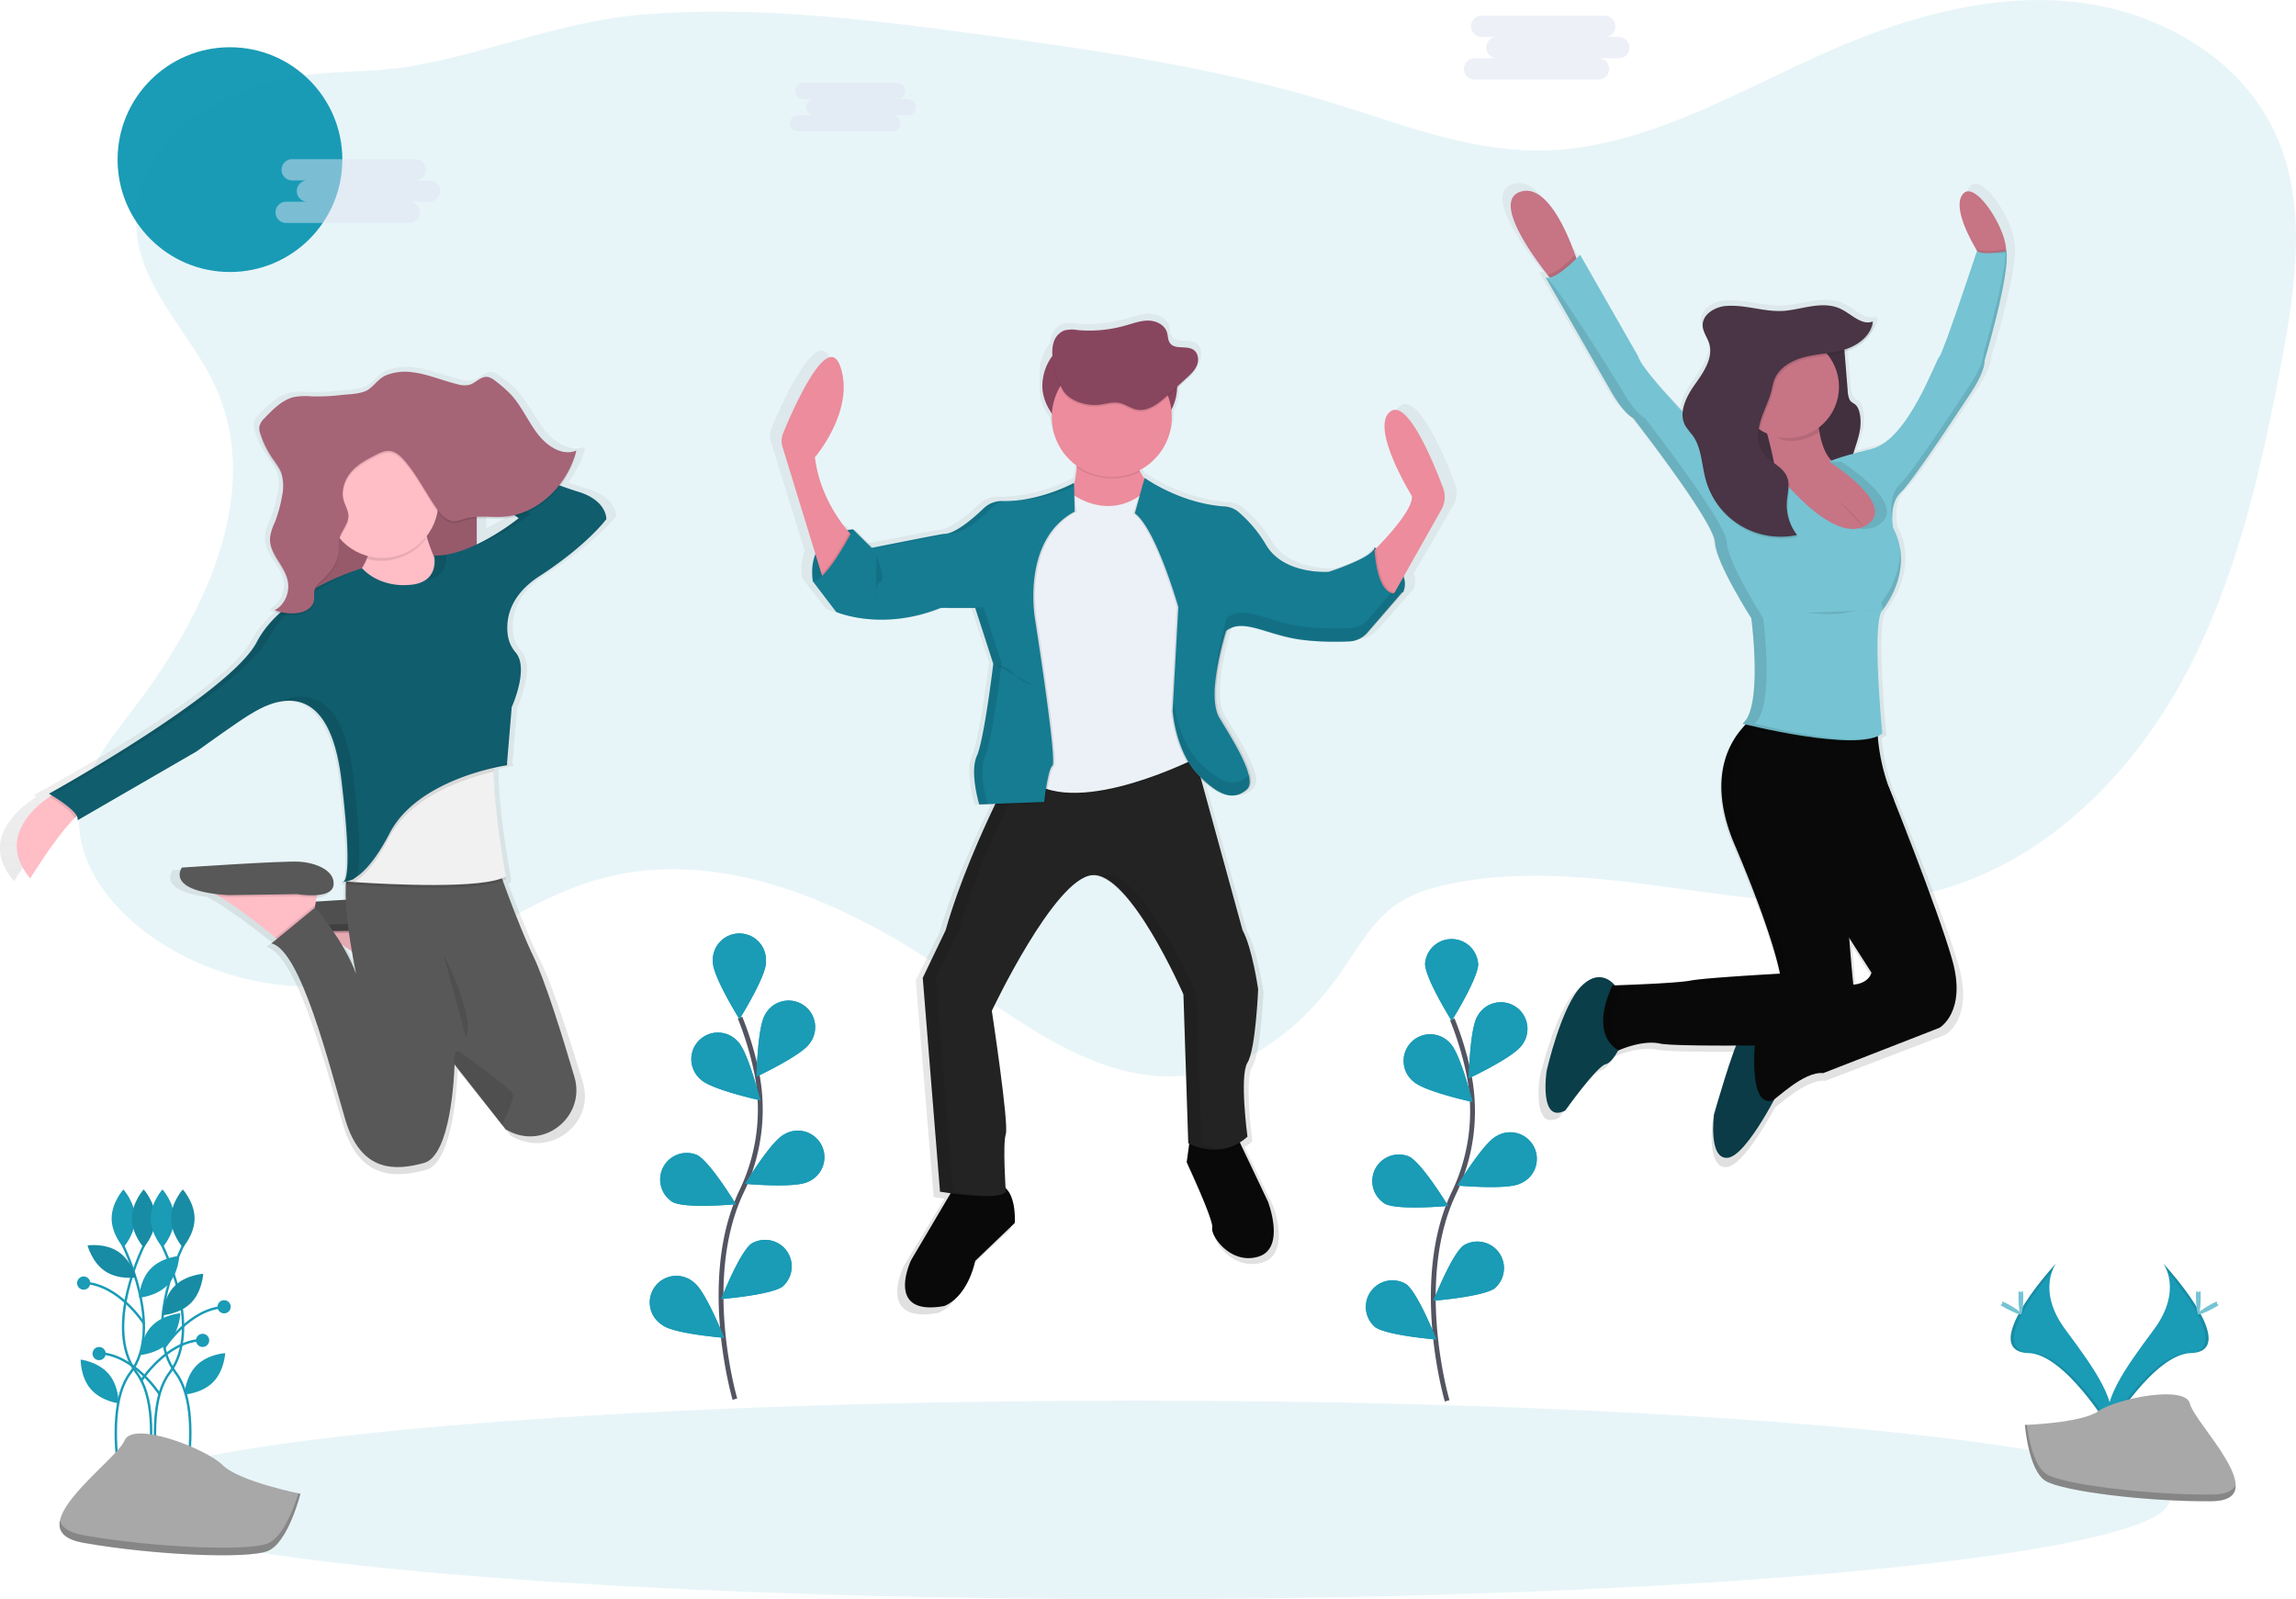 <svg xmlns="http://www.w3.org/2000/svg" xmlns:xlink="http://www.w3.org/1999/xlink" data-name="Layer 1" viewBox="0 0 949.8 661.52"><defs><path id="g" fill="#1a9bb6" d="M611.52 398.64c0 6.06-11 23.63-11 23.63s-11-17.57-11-23.63a11 11 0 0 1 21.94 0zm18.14 33.56c-3.29 5.09-22.05 13.87-22.05 13.87s.34-20.71 3.63-25.8a11 11 0 1 1 18.42 11.93zm-.76 57.37c-5.41 2.73-26 .84-26 .84s10.75-17.71 16.16-20.44a11 11 0 1 1 9.84 19.6zm-10.41 43.26c-4.87 3.6-25.53 5.23-25.53 5.23s7.6-19.27 12.48-22.88a11 11 0 0 1 13 17.64zm-33.93-85.58c4.35 4.22 24.6 8.6 24.6 8.6s-5-20.11-9.31-24.34a11 11 0 1 0-15.29 15.74zm-11.49 50.76c5.41 2.73 26 .84 26 .84s-10.75-17.71-16.16-20.44a11 11 0 0 0-9.88 19.59zm-4.39 50.86c4.87 3.6 25.53 5.23 25.53 5.23s-7.6-19.27-12.48-22.88a11 11 0 0 0-13 17.64z"/><path id="f" fill="#1a9bb6" d="M316.9 397.94c0 6.06-11 23.63-11 23.63s-11-17.57-11-23.63a11 11 0 1 1 21.94 0zm18.11 33.56c-3.29 5.09-22.05 13.87-22.05 13.87s.34-20.71 3.63-25.8a11 11 0 1 1 18.42 11.93zm-.79 57.37c-5.41 2.73-26 .84-26 .84s10.75-17.71 16.16-20.44a11 11 0 1 1 9.88 19.59zm-10.37 43.26c-4.87 3.6-25.53 5.23-25.53 5.23s7.6-19.27 12.48-22.88a11 11 0 0 1 13 17.64zm-33.95-85.58c4.35 4.22 24.6 8.6 24.6 8.6s-5-20.11-9.31-24.34a11 11 0 1 0-15.29 15.74zm-11.47 50.76c5.41 2.73 26 .84 26 .84s-10.71-17.71-16.12-20.39a11 11 0 0 0-9.88 19.59zm-4.4 50.86c4.87 3.6 25.53 5.23 25.53 5.23s-7.6-19.27-12.48-22.88a11 11 0 1 0-13 17.64z"/><path id="d" d="m175.03 381.08-.9 4.89a38 38 0 0 1-8.06-.41l-28.51.41a89.63 89.63 0 0 1-3.79-.31 26 26 0 0 0-6.39-2.95z" opacity=".1"/></defs><defs><linearGradient id="a" x1="585.6" x2="585.6" y1="663" y2="249" gradientUnits="userSpaceOnUse"><stop offset="0" stop-color="gray" stop-opacity=".25"/><stop offset=".54" stop-color="gray" stop-opacity=".12"/><stop offset="1" stop-color="gray" stop-opacity=".1"/></linearGradient><linearGradient id="b" x1="266.19" x2="266.19" y1="487.11" y2="486.89" xlink:href="#a"/><linearGradient id="c" x1="252.55" x2="252.55" y1="605" y2="271" xlink:href="#a"/><linearGradient id="e" x1="852.66" x2="852.66" y1="602" y2="195" xlink:href="#a"/></defs><circle cx="95.13" cy="66.03" r="46.49" fill="#1a9bb6"/><path fill="#1a9bb6" d="M89.45 160.67c19.52 44.09-5.38 94.86-34.69 133.09-9.81 12.82-20.64 26.26-22 42.34-1.64 19.67 11.68 37.75 27.48 49.57 28.82 21.54 68.18 28.2 102.48 17.33 29.64-9.39 54.56-30.6 84.46-39.15 50-14.32 103 9.42 145.82 39 30.31 20.91 62.77 46.39 99.31 41.91 25.71-3.15 47.53-21.2 62.34-42.45 7.15-10.26 13.37-21.76 23.78-28.68 6.19-4.12 13.46-6.3 20.73-7.86 66.39-14.19 136.85 20.44 202.36 2.63 44.25-12 79.53-47 101.47-87.27s32.18-85.74 40.71-130.79c6.06-32 11.09-66.57-2.84-96C926.12 23.18 892 4.29 857.71.75s-68.68 6.23-100.27 20.01c-39.47 17.26-78.16 41.42-121.24 41.5-29.34.06-57.32-11.2-85.37-19.79-46.9-14.35-95.67-21.48-144.27-28.06-46.53-6.3-93.52-12.16-140.33-8.44-33.12 2.63-62.37 15.29-94.51 21.15-20.95 3.82-42 1-62.56 7.4C83.84 42.44 57.8 60.79 56.4 89.69c-1.32 27.51 22.7 47.59 33.05 70.98z" opacity=".1"/><path fill="url(#a)" d="M727 319.17c-4.27-11.13-15.28-37.29-22.53-32.1-9.16 6.56 9.16 35.54 9.16 35.54.52 5.32-9.78 16.39-15.3 21.91v-.69a2.4 2.4 0 0 1-.24.6l-.46-.25a3 3 0 0 1-.65 1.19c0-.75-.05-1.19-.05-1.19-1.06 4.49-19.56 10.18-19.56 10.18h-1.36c-5.14 0-18.52-1.16-24.72-11.08a54.86 54.86 0 0 0-12.13-14.15 10.33 10.33 0 0 0-5.75-2.18c-17.13-1.1-31-9.77-33.77-11.62l-.51-.35-.11.32c-.65-.93-1.28-1.92-1.87-2.94l-.3-.55a25.12 25.12 0 0 0 13.85-22.34v-.52a17.11 17.11 0 0 0 2.3-8.57v-3l3.91-3.48c1.79-1.59 3.64-3.27 4.55-5.46a6.47 6.47 0 0 0 .48-2.8 4.85 4.85 0 0 0-1.84-4.34c-3-2.07-8 0-10.17-2.88-1-1.3-.82-3.07-1.31-4.6-1-3.11-4.6-4.79-7.93-4.84s-6.52 1.16-9.72 2.07a57.07 57.07 0 0 1-20.7 1.94 13.52 13.52 0 0 0-5.67.2 7.81 7.81 0 0 0-4.6 5.35 12.57 12.57 0 0 0-.44 2.74 17.24 17.24 0 0 0-4.34 11.41v7.69a17.23 17.23 0 0 0 4.15 11.19 25 25 0 0 0 10.47 18.24v.61l.13.08a41.35 41.35 0 0 1-1.1 7.07v-.51s-14 7.45-29 7.63h-1.65a11.17 11.17 0 0 0-8 3c-4.44 4.18-12.22 10.79-17 10.79-1 0-26.24 4.93-30.42 5.75l-7.81-7.65-.24.45-.46-.45a19 19 0 0 0-2.54.37c-4-4.74-12-15.76-13.85-30.55 0 0 17.27-19.67 10.92-38-5.42-15.62-20.35 17.86-24.59 27.95a8.06 8.06 0 0 0-.26 5.55L458 347.12a21.21 21.21 0 0 0-1.11 11h-.16l10.22 13.11s7.69 3.28 19.72 3.22a68.94 68.94 0 0 0 25.74-4.94h2.37l-.45.17h12.17l7.74 23.41c-.26 2.13-4 31.86-7 38.51a16.71 16.71 0 0 0-1.18 7 53.44 53.44 0 0 0 2.23 13.55l6.78-.25-.26.53c-5.74 11.77-15.33 32.74-21 52.34l-9.87 20 7.4 89.7h.3l.57.09c.8.12 2 .3 3.58.5l-.58 1-16.31 27s-11.63 23.81 14.1 19.32c0 0 9.51-2.76 13.39-19l16.92-15.87s.79-10.54-4-14.75c-.3-4.87-1.06-19.09.11-22.51 1.41-4.14-6-51.75-6-51.75s26.78-55.55 43-56.93a8.89 8.89 0 0 1 3.51.46c13.33 4.34 29.48 36.57 34.23 46.6l.22.46v.09l.18.39v.11l.16.34v.09l.14.31v.07l.12.25v.1l.09.19v.08l.06.14v.17l.05.12 2.11 62.45.21.11h.1l-.18 1.29-.92 6.45s11.63 24.5 10.92 27.6 7.75 15.53 19.73 12.08 4.85-22.9 4.85-22.9l-11.54-23.78-.51-1.06a22.68 22.68 0 0 0 3.24-2.41s-3.52-25.53 0-31.05 4.58-30.71 4.58-30.71-2.47-17.25-6.7-24.84l-17.72-63.25c5.31 4.94 9.44 6.87 12.89 6.74h.57a8.61 8.61 0 0 0 4.34-1.08 12.23 12.23 0 0 0 2-1.41 3.16 3.16 0 0 0 .33-.33c4.93-4.14-5.64-20.36-11.63-30-5.77-9.3 2.18-34.57 2.78-36.45a9.54 9.54 0 0 1 1.71-1 10.55 10.55 0 0 1 3.92-.85c5.74.2 12.8 3.5 21.54 5.16a101.62 101.62 0 0 0 18.39 1.43h.36c2.45 0 4.67-.05 6.47-.12a10.93 10.93 0 0 0 4.7-1.27 14.19 14.19 0 0 0 3.34-2.7l15.34-17.33-.4.19a8.62 8.62 0 0 0 0-6.1l16.21-28a10.65 10.65 0 0 0 .79-9.23z" transform="translate(-125.1 -119.24)"/><path fill="#090909" d="m419.78 505.9-16.33 15.65c-3.74 16-12.93 18.71-12.93 18.71-24.83 4.42-13.61-19-13.61-19l15.75-26.65 1.94-3.29s11.23-3.4 18.71-1.36a6.4 6.4 0 0 1 2.55 1.38c4.69 4.07 3.92 14.56 3.92 14.56zm100.69 13.95c-11.57 3.4-19.73-8.84-19-11.91s-10.57-27.18-10.57-27.18l.88-6.36.82-5.89 19 1.36 1.79 3.76 11.14 23.45s7.51 19.37-4.06 22.77z"/><path d="M416.04 494c-1.79 3.07-16.3 1.52-23.37.56l1.94-3.29s11.23-3.4 18.71-1.36a6.4 6.4 0 0 1 2.55 1.38c.1 1.66.17 2.71.17 2.71zm97.37-20.39c-9.73 6.48-20.09 1.58-21.65.77l.82-5.89 19 1.36z" opacity=".1"/><path fill="#232323" d="M516.05 439.57c-3.4 5.44 0 30.62 0 30.62-11.23 10.21-24.49 2.72-24.49 2.72l-2-61.57s-22.11-50.69-37.76-49.33-41.5 56.13-41.5 56.13 7.14 46.94 5.78 51 0 23.81 0 23.81c-2.38 4.08-27.21 0-27.21 0l-7.14-88.45 9.48-19.74c5.45-19.32 14.71-40 20.25-51.6 2.75-5.77 4.59-9.29 4.59-9.29l18.1-3.77 58.75-12.18 21.11 76.84c4.08 7.48 6.46 24.49 6.46 24.49s-1.02 24.88-4.42 30.32z"/><g opacity=".1"><path d="m497 472.91-2-61.57s-22.11-50.69-37.76-49.33a8.52 8.52 0 0 0-2.05.46c15.26 5.07 34.37 48.87 34.37 48.87l2 61.57a24 24 0 0 0 13.53 2.47 24.07 24.07 0 0 1-8.09-2.47z"/><path d="m394.27 492.98-7.14-88.45 9.52-19.77c5.45-19.32 14.71-40 20.25-51.6 2.75-5.77 4.59-9.29 4.59-9.29l18.1-3.77 53.63-11.15-.29-1.07-58.78 12.22-18.1 3.77s-1.84 3.52-4.59 9.29c-5.56 11.6-14.8 32.32-20.25 51.6l-9.52 19.73 7.14 88.45s13.56 2.23 21.6 1.74a160.66 160.66 0 0 1-16.16-1.7z"/></g><path fill="#157c92" d="M352.9 218.97s-19.39 1-16.67 21.43l5.44.68 8.16-8.84 4.08-7.48v-1.7z"/><path d="M352.9 218.97s-19.39 1-16.67 21.43l5.44.68 8.16-8.84 4.08-7.48v-1.7z" opacity=".1"/><path fill="#157c92" d="M568.61 226.45s16 8.5 11.91 18.37l-5.1 2-6.8-3.74-1-8.84.68-6.12z"/><path d="M568.61 226.45s16 8.5 11.91 18.37l-5.1 2-6.8-3.74-1-8.84.68-6.12z" opacity=".1"/><rect width="55.79" height="42.18" x="431.18" y="138.68" fill="#88455e" rx="21.09" ry="21.09"/><path fill="#ec8c9c" d="m352.77 221.86-11.91 19-1-3.38-16.18-52.72a8.11 8.11 0 0 1 .25-5.47c4.09-9.94 18.51-43 23.74-27.55 6.12 18-10.55 37.42-10.55 37.42 1.9 15.76 10.75 27.18 14.23 31.14.88 1.03 1.42 1.56 1.42 1.56zm213.29 8.16s18.71-17.69 18-24.83c0 0-17.69-28.57-8.84-35 7-5.12 17.63 20.68 21.75 31.65a10.7 10.7 0 0 1-.71 9l-22.36 39.59zM444.95 180.7s3.4 21.77-6.46 29.94 28.24 8.12 28.24 8.12l13.61-12.59s-15.65-14.63-10.89-25.51z"/><path d="M444.27 205.53s14.63 10.89 29.25-1.36l23.81 49.33-1.36 60.21s-49.33 25.51-69.74 9.87-3.4-23.81-3.4-23.81l-4.76-46.26 5.1-29.94s9.18-14.29 9.87-14.29 11.23-3.75 11.23-3.75z" opacity=".1"/><path fill="#ebf1f6" d="M444.27 204.85s14.63 10.91 29.26-1.36l23.81 49.33-1.36 60.21s-49.33 25.51-69.74 9.87-3.4-23.81-3.4-23.81l-4.76-46.26 5.1-29.94s9.18-14.29 9.87-14.29 11.22-3.75 11.22-3.75z"/><path d="M444.27 199.76s-13.87 7.9-28.93 7.51a10.66 10.66 0 0 0-7.69 2.94c-4.29 4.12-11.8 10.64-16.45 10.64-1 0-29.94 5.78-29.94 5.78l-7.65-7.65s-11.4 22.28-16.84 21.26l9.87 12.93s18.71 8.16 43.2-1.7h14.29l7.48 23.13s-3.74 31.3-6.8 38.1 1 20.07 1 20.07l26.87-1s1.36-13.27 3.4-15-7.14-60.21-7.14-60.21-6.12-33 16.33-44.9z" opacity=".1"/><path d="M434.14 320.14a88.81 88.81 0 0 0-2.11 12.27l-20.57.78c2.75-5.77 4.59-9.29 4.59-9.29zm-81.37-98.28-11.91 19-1-3.38c4.37-4.34 9.49-13.41 11.53-17.19.84 1.04 1.38 1.57 1.38 1.57z" opacity=".1"/><path fill="#157c92" d="M444.27 199.76s-14.56 7.9-29.61 7.51a10.66 10.66 0 0 0-7.69 2.94c-4.29 4.12-11.8 10.64-16.45 10.64-1 0-29.94 5.78-29.94 5.78l-7.68-7.66s-11.4 22.28-16.84 21.26l9.87 12.93s18.71 8.16 43.2-1.7h14.29l7.48 23.12s-3.74 31.3-6.8 38.1 1 20.07 1 20.07l26.87-1s1.36-13.27 3.4-15-7.14-60.21-7.14-60.21-6.12-33 16.33-44.9z"/><path d="M473.53 197.7s13.88 10.58 32.41 11.8a9.85 9.85 0 0 1 5.55 2.15 53.72 53.72 0 0 1 11.71 14c7.48 12.25 25.85 10.89 25.85 10.89s17.86-5.61 18.88-10c0 0 .51 24 11.74 18.2l-14.77 17.02a10.42 10.42 0 0 1-7.45 3.59c-5.55.22-15.19.29-23.33-1.29-12.25-2.38-21.09-8.16-27.55-3.06 0 0-8.5 26.53-2.72 36.06s16 25.51 11.23 29.6-10.55 3.74-20.07-6.12-10.55-26.53-10.55-26.53l2.38-42.86s-9.18-32.32-18-38.78z" opacity=".1"/><path d="m581.02 244.31-14.81 17.09a10.41 10.41 0 0 1-3.57 2.66 10.37 10.37 0 0 1-3.86.91c-5.55.23-15.19.3-23.33-1.29-11.46-2.23-19.94-7.43-26.28-3.92a9.3 9.3 0 0 0-1.28.85s-8.5 26.53-2.72 36.06 16 25.51 11.23 29.6a11 11 0 0 1-2.66 1.73c-4.28 1.93-9.59.26-17.41-7.85-9.52-9.87-10.55-26.53-10.55-26.53l2.38-42.86s-9.18-32.32-18-38.78l3.89-13.95c2.68 1.82 16.06 10.37 32.6 11.46a9.85 9.85 0 0 1 5.55 2.15 53.76 53.76 0 0 1 11.71 14c7.48 12.25 25.85 10.89 25.85 10.89a99.27 99.27 0 0 0 12.87-5.12c2.61-1.28 4.91-2.68 6-4a3 3 0 0 0 .65-1.2s.52 23.88 11.74 18.1z" opacity=".1"/><path fill="#157c92" d="m580.34 244.65-14.8 17.11a10.41 10.41 0 0 1-2.88 2.32 10.38 10.38 0 0 1-4.54 1.25c-5.55.23-15.19.3-23.33-1.29-11.05-2.15-19.34-7.07-25.59-4.26a9.25 9.25 0 0 0-2 1.19s-8.5 26.53-2.72 36.06 16 25.51 11.23 29.6a11.8 11.8 0 0 1-2 1.39c-4.4 2.43-9.84 1-18.09-7.51-9.52-9.87-10.55-26.53-10.55-26.53l2.38-42.86s-9.18-32.32-18-38.78l4.08-14.63.49.34c2.68 1.82 16.06 10.37 32.6 11.46a9.85 9.85 0 0 1 5.55 2.15 53.76 53.76 0 0 1 11.71 14c7.48 12.25 25.85 10.89 25.85 10.89a99.27 99.27 0 0 0 12.87-5.12c3.09-1.58 5.61-3.31 6-4.89v.86c.3 4.13 1.8 22.36 11.74 17.25z"/><path d="M469.75 181.21h-25a61.18 61.18 0 0 1 .47 12 25.7 25.7 0 0 0 26.42 1.9c-2.4-4.44-3.86-9.48-1.89-13.9z" opacity=".1"/><circle cx="459.92" cy="172.53" r="24.83" fill="#ec8c9c"/><path d="M454.76 168.11c2.77-.33 5.54-1.31 8.27-.76 2.48.5 4.59 2.21 7.07 2.73 4.78 1 9.22-2.52 12.83-5.8l7.8-7.1c1.73-1.57 3.51-3.22 4.4-5.38s.58-5-1.32-6.36c-2.85-2-7.76 0-9.82-2.84-.93-1.28-.79-3-1.27-4.53-1-3.06-4.44-4.73-7.66-4.77s-6.3 1.14-9.38 2a54 54 0 0 1-20 1.91 12.78 12.78 0 0 0-5.47.19 7.65 7.65 0 0 0-4.44 5.27c-1.54 5.44 1.09 14.21 3.73 19.08s9.99 7.01 15.26 6.36z" opacity=".1"/><path fill="#88455e" d="M454.76 167.43c2.77-.33 5.54-1.31 8.27-.76 2.48.5 4.59 2.21 7.07 2.73 4.78 1 9.22-2.52 12.83-5.8l7.8-7.1c1.73-1.57 3.51-3.22 4.4-5.38s.58-5-1.32-6.36c-2.85-2-7.76 0-9.82-2.84-.93-1.28-.79-3-1.27-4.53-1-3.06-4.44-4.73-7.66-4.77s-6.3 1.14-9.38 2a54 54 0 0 1-20 1.91 12.78 12.78 0 0 0-5.47.19 7.65 7.65 0 0 0-4.44 5.27c-1.54 5.44 1.09 14.21 3.73 19.08s9.99 6.96 15.26 6.36z"/><path d="M411.45 274.76s5.44.68 8.16 4.08 7.48 4.42 7.48 4.42m-64.63-53.41s4.44 9.91 1.7 10.91-1.7 8.16-1.7 8.16" opacity=".1"/><path d="M363.99 226.45s28.91-5.78 29.91-5.78c4.66 0 12.16-6.52 16.45-10.64a10.5 10.5 0 0 1 4.66-2.59h-.37a10.66 10.66 0 0 0-7.69 2.94c-4.29 4.12-11.8 10.64-16.45 10.64-.81 0-19.31 3.67-26.82 5.16zm80.32-25.26v-1.27a72.18 72.18 0 0 1-22.16 7.09 68.48 68.48 0 0 0 22.16-5.82zm-35.75 131.39s-4.08-13.27-1-20.07 6.8-38.1 6.8-38.1l-7.46-23.13h-14.33l-.87.34h11.75l7.45 23.14s-3.74 31.3-6.8 38.1 1 20.07 1 20.07l26.87-1v-.21zm107.49-11.39a11.8 11.8 0 0 1-2 1.39c-4.4 2.43-9.84 1-18.09-7.51-7.56-7.83-9.76-20-10.35-24.61l-.2 3.52s1 16.67 10.55 26.53c8.25 8.54 13.69 9.94 18.09 7.51a11.8 11.8 0 0 0 2-1.39c1.43-1.23 1.51-3.54.76-6.42a3.15 3.15 0 0 1-.76.98zm59.48-76.03-9.63 11.13a10.41 10.41 0 0 1-2.88 2.32 10.38 10.38 0 0 1-4.54 1.25c-5.55.23-15.19.3-23.33-1.29-11.05-2.15-19.34-7.07-25.59-4.26a9.25 9.25 0 0 0-2 1.19s-5.49 17.14-4.65 28.81c.65-10.91 4.65-23.37 4.65-23.37a9.25 9.25 0 0 1 2-1.19c6.26-2.81 14.54 2.11 25.59 4.26 8.14 1.58 17.77 1.51 23.33 1.29a10.38 10.38 0 0 0 4.54-1.25 10.41 10.41 0 0 0 2.88-2.29l14.81-17.09a5.83 5.83 0 0 1-5.18.49z" opacity=".1"/><path fill="url(#b)" d="M265.74 486.89a.77.77 0 0 0 .91.12 3.1 3.1 0 0 1-.91-.12z" transform="translate(-125.1 -119.24)"/><path fill="url(#c)" d="M367.65 321.24c-1.8-.52-4.37-1.37-7.46-2.45a39.12 39.12 0 0 0 6.91-13.92l-.26.1c.09-.31.18-.61.26-.93-5.93 2.41-12.49-1.67-16.67-6.91s-7-11.74-11.58-16.56a53 53 0 0 0-6.14-5.29c-1.35-1-2.8-2.13-4.45-2.18-2.67-.08-4.76 2.54-7.33 3.31a10 10 0 0 1-5.11-.19c-6.63-1.52-13-4.33-19.77-5.07a23.17 23.17 0 0 0-10.73 1.21c-3.4 1.29-4.95 3.86-7.7 5.92-3 2.21-8.86 2.16-12.35 2.55a88.5 88.5 0 0 1-12.76.53 29.87 29.87 0 0 0-7.34.27c-5.07 1.11-9.14 5.14-12.94 9a6.67 6.67 0 0 0-2.14 3.35 4.23 4.23 0 0 0 0 1.11 7.21 7.21 0 0 0 .51 2.95 39 39 0 0 0 4.91 9.77c1.55 2.22 3.36 4.31 4.24 6.94a13.47 13.47 0 0 1 .65 4 29.09 29.09 0 0 1-.45 4.3 54 54 0 0 1-3.29 11.45 20.8 20.8 0 0 0-1.92 6 9.56 9.56 0 0 0 0 1.28c-.25 6.6 6.41 11.35 7.7 17.91a10.7 10.7 0 0 1 .19 1.65c-.14 4.09-2.47 8.09-5.91 9.68.3.12.61.22.92.32a8.34 8.34 0 0 1-.92.5c.63.24 1.27.45 1.92.62a44.6 44.6 0 0 0-9.71 12C217.36 406 139 448.19 139 448.19l1.16.66-.94.61c-6.78 4.51-22.69 17.66-8.31 34.29 0 0 11.23-17.72 19.1-25.27.35-.34.7-.65 1-.94a2.3 2.3 0 0 1 .3 1.82l51.52-28.95s18.31-12.82 23.42-15.71a42.15 42.15 0 0 1 11.61-5l-.6.25a23.52 23.52 0 0 1 5.91-.84c9.12.14 19 6.82 22.25 33.27 4.36 35.42 2.34 41.81.94 42.68a2.57 2.57 0 0 1-.51-.09.87.87 0 0 0 .14.1 2.68 2.68 0 0 1-.56-.1.8.8 0 0 0 .76.18.71.71 0 0 0 .57-.07 5.92 5.92 0 0 0 .69 0q0 .49-.07 1c-.07 0-.41.19 0 .21-.11 2-.1 4.17 0 6.44-4.53.25-9.06.52-13 .76l.35-1.87.16-.84c3.48-.28 6.78-1.3 7.17-4.12.85-6.2-7.66-9.51-14.9-9.92s-50.66 2.48-50.66 2.48-6.51 8.43 14.14 11q.92.48 1.91 1c8.09 4.61 19.06 13.1 24.32 17.28l.73.58-2.36 1.92c12.77 2.89 25.12 51.69 31.93 74s21.71 21.5 34.06 18.19c11.57-3.1 13-36.7 13.19-40.92v-.43L335 587.26l1.56 1.93q.9.47 1.78.88c15.58 7.41 32.79-6.8 27.9-23-4.95-16.33-12.63-40.48-17.75-50.69-4.29-8.55-9.83-22.75-13.19-31.64a10.68 10.68 0 0 0 1.27-.61s-.08-.4-.21-1.13l.21-.11s-5-25.72-5.22-44v-1.59c3.72-.85 6.08-1.18 6.08-1.18l.07-.8-.43.09 2.07-23.69s7.6-16.17 1.78-22.9a14.14 14.14 0 0 1-3.41-7c-1-6.19 0-16.52 13.55-25.1 20.86-13.23 29-24 29-24s.36-7.72-12.41-11.48zm-41.43 16.44v-10.95c3.87-.19 7.82.26 11.71 0a29.63 29.63 0 0 0 5.65-.95l.94.65a103 103 0 0 1-18.3 11.25zm-59.15 171.64c1.53 1.06 3.07 2.16 4.58 3.27.94 5.4 1.77 9.21 1.83 9.48a74.86 74.86 0 0 0-6.41-12.75z" transform="translate(-125.1 -119.24)"/><path fill="#ffbdc6" d="m175.03 381.08-.9 4.89-.69 3.74-1.26 6.84-12.22 8.55s-1.1-.94-2.92-2.43c-5-4.12-15.53-12.48-23.26-17a26 26 0 0 0-6.39-2.95z"/><use opacity=".1" xlink:href="#d"/><path fill="#585858" d="M166.07 384.76s14.26 2.44 15.07-3.67-7.33-9.33-14.24-9.79-48.48 2.46-48.48 2.46-7.33 9.77 19.14 11.4z"/><path d="m175.03 381.08-.9 4.89-.69 3.74-1.26 6.84-12.22 8.55s-1.1-.94-2.92-2.43c-5-4.12-15.53-12.48-23.26-17a26 26 0 0 0-6.39-2.95z" opacity=".1"/><use opacity=".1" xlink:href="#d"/><path d="M166.07 384.76s14.26 2.44 15.07-3.67-7.33-9.33-14.24-9.79-48.48 2.46-48.48 2.46-7.33 9.77 19.14 11.4z" opacity=".1"/><path fill="#a66477" d="M122.69 183.95h74.53v88.38h-74.53z"/><path d="M122.69 183.95h74.53v88.38h-74.53z" opacity=".1"/><path fill="#ffbdc6" d="M35.33 335.26c-1.23.31-2.79 1.49-4.54 3.21-7.53 7.44-18.27 24.89-18.27 24.89-13.76-16.38 1.47-29.33 8-33.78 1.58-1.08 2.64-1.66 2.64-1.66zm138.89-123.41s3.67 25.66 16.29 31.77-16.29 17.51-16.29 17.51l-39.51-14.66s22.4-7.33 17.92-28.92zM131.9 366.21l-.9 4.89-.69 3.74-1.26 6.84-12.22 8.55s-1.1-.94-2.92-2.43c-5-4.12-15.53-12.48-23.26-17a26 26 0 0 0-6.39-2.95z"/><path d="m131.9 366.21-.9 4.89a38 38 0 0 1-8.06-.41l-28.51.41a89.63 89.63 0 0 1-3.79-.31 26 26 0 0 0-6.39-2.95z" opacity=".1"/><path fill="#585858" d="M122.9 369.88s14.26 2.44 15.07-3.67-7.33-9.37-14.26-9.77-48.47 2.44-48.47 2.44-7.33 9.77 19.14 11.4z"/><path d="m130.27 374.85-1.26 6.84-12.22 8.55s-1.1-.94-2.92-2.43l16.16-13.25z" opacity=".1"/><path fill="#585858" d="M210.9 468.09q-.84-.41-1.7-.87l-1.49-1.9-19.68-25v.44c-.13 4.15-1.55 37.25-12.61 40.3-11.81 3.26-26.07 4.07-32.58-17.92s-18.33-70.05-30.55-72.9l18.12-14.87s12 14 16.9 27.48c-.18-.86-8.47-39.57-1.63-46.41h59.46s9.16 26.14 15.48 39.1c4.9 10.06 12.25 33.84 17 49.93 4.7 15.92-11.72 29.92-26.72 22.62z"/><path d="M209.24 363.76c-9.17 5.43-49.49 3.22-62.63 2.34l-3.57-.26c-.39 0 .06-.22.06-.22l.37-3.7 9.77-24.84 52.34-30.32c-1.06 3.19-1.42 8.08-1.33 13.69.26 17.98 4.99 43.31 4.99 43.31z" opacity=".1"/><path fill="#f2f1f2" d="M209.24 362.55c-9.17 5.43-49.49 3.22-62.63 2.34l-3.57-.26h-.59l.65-.17 3.22-.85 6.92-27.7 52.34-30.34c-1.06 3.19-1.42 8.08-1.33 13.69.26 17.95 4.99 43.29 4.99 43.29z"/><path d="M204.25 319.22c-10.64 2.45-34.06 9.66-43.06 27-6 11.58-11 16.55-14.57 18.63l-3.57-.26.06-.22 3.22-.85 6.92-27.7 52.34-30.34c-1.08 3.28-1.43 8.13-1.34 13.74zm-181.14 8.71 12.22 7.33c-1.23.31-2.79 1.49-4.54 3.21-1-3-7.42-7.12-10.32-8.88 1.58-1.08 2.64-1.66 2.64-1.66zM140.9 365.1a.73.73 0 0 1-.86-.11 2.94 2.94 0 0 0 .86.11z" opacity=".1"/><path fill="#105d6d" d="M168.51 241.99s-11 1.22-18.74-6.92c0 0-32.58 9.37-43.58 30.55s-85.94 62.72-85.94 62.72 13 7.33 11.81 11l49.28-28.51s17.51-12.63 22.4-15.48 31.77-20.36 37.47 27.29 0 42 0 42 8.15 2.85 20-20 48.47-28.1 48.47-28.1l2-24s7.27-15.92 1.7-22.56a14.1 14.1 0 0 1-3.26-6.89c-.93-6.1 0-16.27 13-24.72 20-13 27.7-23.62 27.7-23.62s.41-7.74-11.81-11.4-61.91-23.62-61.91-23.62l-1.63 6.92 39.1 27.7s-19.55 15.88-35 15.48c-.06-.07 2.79 11.75-11.06 12.16z"/><path d="M176.06 223.02a80 80 0 0 1-2.25-10l-21.59 5.74a23.8 23.8 0 0 1-.49 12.45 23.22 23.22 0 0 0 24.33-8.2z" opacity=".1"/><circle cx="158.13" cy="207.57" r="23.22" fill="#ffbdc6"/><path d="M170.47 154.76c6.44.73 12.57 3.5 18.91 5a9.34 9.34 0 0 0 4.89.19c2.46-.76 4.46-3.34 7-3.26 1.57 0 3 1.12 4.26 2.15a51.11 51.11 0 0 1 5.87 5.21c4.37 4.75 7.09 11.15 11.08 16.31s10.28 9.18 15.95 6.81c-3.85 15-16.49 26.47-30.15 27.4-5.45.37-11-.76-16.31.84a14.28 14.28 0 0 1-4.12 1c-3 0-5.48-2.79-7.38-5.5-4.44-6.38-8-13.62-13-19.43-1.65-1.92-3.6-3.75-5.93-4.1s-4.48.76-6.56 1.84c-3.43 1.78-6.94 3.62-9.6 6.66s-4.34 7.59-3.24 11.71c.59 2.22 1.95 4.22 2 6.55 0 3.7-3.22 6.41-3.87 10a38.6 38.6 0 0 0-.16 4.56c-.29 4.94-3.51 9-6.89 12.09-1.31 1.21-2.77 2.5-3.15 4.37-.26 1.27 0 2.62-.17 3.91-.49 3.21-3.69 4.83-6.52 5.25a18.9 18.9 0 0 1-9.78-1.16c4-1.87 6.39-7.2 5.47-12-1.26-6.61-7.9-11.35-7.34-18.09a20.93 20.93 0 0 1 1.84-5.95 54.45 54.45 0 0 0 3.14-11.28 19.11 19.11 0 0 0-.19-9c-.85-2.59-2.58-4.65-4.06-6.84a38.82 38.82 0 0 1-4.7-9.63 6.75 6.75 0 0 1-.45-3.18 6.59 6.59 0 0 1 2-3.3c3.64-3.81 7.54-7.78 12.38-8.88a27.76 27.76 0 0 1 7-.27 82.24 82.24 0 0 0 12.21-.52c3.34-.39 9-.34 11.82-2.52 2.63-2 4.12-4.55 7.37-5.83a21.57 21.57 0 0 1 10.38-1.11zm12.91 239.76s13.44 26.47 9.37 34.62m15 36.18-19.68-25v.44s-1.14-8.08 2.61-5.36c8.21 5.94 21.35 15.68 21.63 17.36s-2.66 8.42-4.56 12.56z" opacity=".1"/><path d="M179.9 229.76s1.66 6.88-3.71 10.32c8.27-1.42 8.63-7.85 8.38-10.65a26.06 26.06 0 0 1-4.67.33zM25.15 326.71s74.94-41.54 85.94-62.72c7.89-15.2 26.9-24.31 37-28.25-7.37 2.47-32.17 11.94-41.49 29.88-11 21.18-85.94 62.72-85.94 62.72zm169.33-100.18c12.75-4 24.94-13.87 24.94-13.87l-39.1-27.7.89-3.8-3.74-1.5-1.63 6.92 39.1 27.7a94.35 94.35 0 0 1-20.46 12.25zm.25 93.86a96.88 96.88 0 0 1 15.33-3.87l.07-.79a103.76 103.76 0 0 0-15.4 4.66zm-47.39 42.67h-.36a.73.73 0 0 1-.86-.11 3 3 0 0 0 .86.11c1.34-.78 3.35-6.86-.86-42.06-4.5-37.58-22.16-34.63-31.83-30.31 9.88-2.72 23.48-.37 27.35 31.94 4.21 35.2 2.2 41.29.86 42.06a9 9 0 0 0 4.84-1.63zm-4.84 1.64a3 3 0 0 1-.86-.11.73.73 0 0 0 .86.11z" opacity=".1"/><path fill="#a66477" d="M170.47 153.97c6.44.73 12.57 3.5 18.91 5a9.34 9.34 0 0 0 4.89.19c2.46-.76 4.46-3.34 7-3.26 1.57 0 3 1.12 4.26 2.15a51.11 51.11 0 0 1 5.87 5.21c4.37 4.75 7.09 11.15 11.08 16.31s10.28 9.18 15.95 6.81c-3.85 15-16.49 26.47-30.15 27.4-5.45.37-11-.76-16.31.84a14.28 14.28 0 0 1-4.12 1c-3 0-5.48-2.79-7.38-5.5-4.44-6.38-8-13.62-13-19.43-1.65-1.92-3.6-3.75-5.93-4.1s-4.48.76-6.56 1.84c-3.43 1.78-6.94 3.62-9.6 6.66s-4.34 7.59-3.24 11.71c.59 2.22 1.95 4.22 2 6.55 0 3.7-3.22 6.41-3.87 10a38.6 38.6 0 0 0-.16 4.56c-.29 4.94-3.51 9-6.89 12.09-1.31 1.21-2.77 2.5-3.15 4.37-.26 1.27 0 2.62-.17 3.91-.49 3.21-3.69 4.83-6.52 5.25a18.9 18.9 0 0 1-9.78-1.16c4-1.87 6.39-7.2 5.47-12-1.26-6.61-7.9-11.35-7.34-18.09a20.93 20.93 0 0 1 1.84-5.95 54.45 54.45 0 0 0 3.14-11.28 19.11 19.11 0 0 0-.19-9c-.85-2.59-2.58-4.65-4.06-6.84a38.82 38.82 0 0 1-4.7-9.63 6.75 6.75 0 0 1-.45-3.18 6.59 6.59 0 0 1 2-3.3c3.64-3.81 7.54-7.78 12.38-8.88a27.76 27.76 0 0 1 7-.27 82.24 82.24 0 0 0 12.21-.52c3.34-.39 9-.34 11.82-2.52 2.63-2 4.12-4.55 7.37-5.83a21.57 21.57 0 0 1 10.38-1.11z"/><path fill="url(#e)" d="M958.6 221.09v-.37c0-.12 0-.26-.06-.38h-.16v-.83c-.4-9.27-13.22-29-18.36-23.24-4.5 5.06 2.29 17.86 5.75 23.62l.31.52-.17-.11s-14.31 42.68-16 44.34-13.47 35.22-29 39c-3.07.73-5.62 1.39-7.76 2l.17-.57c1-3.27 2.23-6.36 2.73-10s0-8.05-1.84-9.82c-.9-.88-2-1-2.74-2.4a11.08 11.08 0 0 1-.76-3.85l-1.32-16.18.92-.28c5.56-1.78 10.95-6 11.58-11.68a6 6 0 0 1-.59.19 10.13 10.13 0 0 0 .17-1c-4.67 1.84-9-3-13.5-5.17-7.41-3.63-15.88-.21-23.53.62-8.67.95-16.9-2.65-25.76-2-4.82.37-10.18 3.64-9.92 8.39.15 2.61 2 4.82 2.76 7.32 1.92 6.05-2.35 12.12-6.09 17.28-2.46 3.39-4.82 7.52-5.24 11.5-8.61-9-17.92-19.4-19-23.31L776.28 222s-.59.63-1.54 1.56c-.15-.46-.33-1-.53-1.54-3.18-8.91-12.18-30.5-23.59-26.54s4.73 26.09 11.75 34.91l1 1.22a3.16 3.16 0 0 1-1.78-.08l27.78 47.65s5.05 9.12 9.68 11.6c0 0 34.51 43.51 34.93 52.21s15.52 31.91 15.52 31.91 5.05 37.71-3.79 44.34h1.46c-.42.41-.85.86-1.29 1.35-6.55 7.26-14.92 22.82-3.48 49.28 16.83 39 19.36 54.28 19.36 54.28s-32 1.66-38.3 2.9c-5.58 1.1-27.27 1.87-32.23 2-1.77-2.06-7-6.62-14.06 0-8.84 8.29-15.15 36-15.15 36s-3.37 22.38 8 16.57c0 0 13.47-18.65 17.25-19.48 1.88-.41 3.87-3.18 5.39-5.85l.08.05c.09 0 .46-.2 1.06-.44 2.8-1.11 10.51-3.78 16.59-2.45 3.33.73 17.61.9 32.58.86-3.38 8.1-9.44 29-9.44 29S831 602.8 839.4 602c6-.59 15.2-15.92 20-24.67 3.48-2.55 13.45-11.69 20.82-11l49.66-19.06s11.78-6.63 5.47-28.59c-5-17.46-19.23-53.2-24.85-67.13l-.17-.36c-1.36-3.37-2.18-5.37-2.18-5.37a82.19 82.19 0 0 1-4.51-19.71c-.05-.53-.09-1.07-.13-1.6a8.84 8.84 0 0 0 1.95-1.13s-4.63-46.82 0-51.8l.08-.09v-.06l.08-.1.18-.23.22-.28c.25-.33.55-.74.89-1.24 2.65-3.88 7.59-12.74 6.17-23.2q-.09-.68-.22-1.37a28.57 28.57 0 0 0-2.88-8.12 22.52 22.52 0 0 1-.37-3.21v-2.84c0-.47.08-1 .15-1.44v-.18q0-.27.09-.55v-.23c0-.18.08-.36.12-.54v-.19c.06-.24.12-.48.2-.72v-.12q.09-.3.2-.59l.09-.23.2-.48.1-.24c.08-.18.17-.36.26-.54l.07-.15q.18-.33.38-.65l.11-.17.33-.47.16-.21.35-.42.16-.18c.18-.19.36-.38.56-.56 5.47-5 29.88-41.85 29.88-41.85s5.89-8.29 5.89-13.67c.33-.12 10.74-34.82 9.69-45.37zm-65.53 309.75c-.6-5.68-1.2-12.72-1.75-20l9.52 14.84s-.9 4.52-7.77 5.16z" transform="translate(-125.1 -119.24)"/><path fill="#0a3e49" d="M668.71 408.46s-5.7-9-14.26-.81-14.66 35.43-14.66 35.43-3.26 22 7.74 16.29c0 0 13-18.33 16.7-19.14s7.74-11 7.74-11zm61.09 21.99s-7.74-3.67-10.18-.81S709.03 461 709.03 461s-2.44 18.74 5.7 17.92 22.4-30.16 22.4-30.16z"/><path d="M729.8 430.45s-7.74-3.67-10.18-.81S709.03 461 709.03 461s-2.44 18.74 5.7 17.92 22.4-30.16 22.4-30.16z" opacity=".05"/><path fill="#090909" d="m756.68 375.06 17.51 27.29s-1.22 6.11-11.81 4.89l-36.25 22.81s-3.15 27.77 6.92 25.25c1.63-.41 13-12.22 21.18-11.4l48.07-18.74s11.4-6.52 5.29-28.1-26.31-71.62-26.31-71.62l-31.93 17.86z"/><path d="m756.68 375.06 17.51 27.29s-1.22 6.11-11.81 4.89l-36.25 22.81s-3.15 27.77 6.92 25.25c1.63-.41 13-12.22 21.18-11.4l48.07-18.74s11.4-6.52 5.29-28.1-26.31-71.62-26.31-71.62l-31.93 17.86z" opacity=".05"/><path fill="#090909" d="M767.68 415.38c2.44 15.48-11.4 16.7-11.4 16.7s-62.32 1.22-69.65-.41-17.11 2.85-17.11 2.85c-12.63-7.74-2.44-26.88-2.44-26.88s26.07-.81 32.18-2 37.06-2.88 37.06-2.88-2.44-15.07-18.74-53.35c-11.07-26-3-41.3 3.37-48.43a26.82 26.82 0 0 1 5.59-4.92l50.1 2.44a65 65 0 0 0 .28 7.57 80.62 80.62 0 0 0 6.65 25c-2.85 0-21.18 17.11-21.18 17.11s2.84 51.73 5.29 67.2z"/><path d="M670.74 409.27s26.07-.81 32.18-2 37.06-2.85 37.06-2.85-2.44-15.07-18.74-53.35c-11.07-26-3-41.3 3.37-48.43a26.82 26.82 0 0 1 5.59-4.92l46.42 2.26v-1.45l-50.1-2.44a26.82 26.82 0 0 0-5.59 4.92c-6.34 7.14-14.44 22.43-3.37 48.43 16.34 38.25 18.76 53.32 18.76 53.32s-31 1.63-37.06 2.85-32.18 2-32.18 2-10.18 19.15 2.44 26.92c0 0 .38-.18 1-.44-8.39-8.63.22-24.82.22-24.82z" opacity=".1"/><path fill="#493545" d="M720.02 146.57h25.25v63.94h-25.25z"/><path d="M720.02 146.57h25.25v63.94h-25.25z" opacity=".1"/><path fill="#493545" d="M759.71 137.19c.87.24 1.85.27 2.44 1.47a9 9 0 0 1 .59 3l1.59 19.76a11 11 0 0 0 .74 3.78c.67 1.34 1.78 1.5 2.65 2.36 1.75 1.74 2.26 6.1 1.78 9.65s-1.69 6.59-2.64 9.8c-1.36 4.6-2.26 9.77-4.17 13.65s-5.38 6-7.62 2.74-1.94-9.84-2.36-15.23c-.7-9-4.21-16.76-4.45-25.82-.2-7.33 1.77-14.17 3-21.12.88-4.77.93-10.56 2.21-14.85 1.07 5.1 3.11 9.95 6.24 10.81z"/><path d="M759.71 137.19c.87.24 1.85.27 2.44 1.47a9 9 0 0 1 .59 3l1.59 19.76a11 11 0 0 0 .74 3.78c.67 1.34 1.78 1.5 2.65 2.36 1.75 1.74 2.26 6.1 1.78 9.65s-1.69 6.59-2.64 9.8c-1.36 4.6-2.26 9.77-4.17 13.65s-5.38 6-7.62 2.74-1.94-9.84-2.36-15.23c-.7-9-4.21-16.76-4.45-25.82-.2-7.33 1.77-14.17 3-21.12.88-4.77.93-10.56 2.21-14.85 1.07 5.1 3.11 9.95 6.24 10.81z" opacity=".1"/><path fill="#c77485" d="m652.82 109.1-9.77 8.15s-1.16-1.36-2.89-3.56c-6.79-8.67-22.4-30.42-11.37-34.31s19.75 17.32 22.83 26.08c.78 2.22 1.2 3.64 1.2 3.64zm176.36-2.85c-4.07 6.11-9.77 0-9.77 0s-.73-1.09-1.76-2.85c-3.35-5.67-9.92-18.24-5.57-23.22 5-5.69 17.39 13.73 17.77 22.84a5.42 5.42 0 0 1-.67 3.23zm-100.2 65.98s8.15 26.07 5.7 33.8 17.52 16.73 17.52 16.73h22.81s8.15-16.7 6.11-21.59-19.55-8.55-19.55-8.55-10.18 0-9.77-27.29z"/><path d="m652.82 109.1-9.77 8.15s-1.16-1.36-2.89-3.56c3.55-.63 9.06-5.81 11.47-8.23.77 2.22 1.19 3.64 1.19 3.64zm176.36-2.85c-4.07 6.11-9.77 0-9.77 0s-.73-1.09-1.76-2.85l.13-.41c2.64 1.89 10.85.28 12.07 0a5.42 5.42 0 0 1-.67 3.26zM776.9 306.06c-12.6 5.75-53.54-4.49-56-5.1a26.82 26.82 0 0 1 5.59-4.92l50.1 2.44a65 65 0 0 0 .31 7.58z" opacity=".1"/><path fill="#76c3d3" d="M734.28 194.63s-9.77 3.26-23.62-9.37c0 0-31-30.55-33-37.88l-24-42s-10.18 11-14.26 9.37l26.88 46.84s4.89 9 9.37 11.4c0 0 33.4 42.77 33.8 51.32s15.05 31.45 15.05 31.45 4.89 37.06-3.67 43.58c0 0 47.65 12.22 57.83 4.07 0 0-4.48-46 0-50.91 0 0 13.85-16.29 4.48-34.21 0 0-2-9.77 3.26-14.66s28.92-41.14 28.92-41.14 5.7-8.15 5.7-13.44c0 0 10.59-35.84 9-45.21 0 0-9.37 2-12.22 0 0 0-13.85 42-15.48 43.58s-13 34.62-28.1 38.29-17.51 5.29-17.51 5.29 29.32 18.33 15.07 26.47-37.5-22.84-37.5-22.84z"/><path d="M752.79 178.5a77.83 77.83 0 0 1-.59-11.57l-22.81 6.92a30.76 30.76 0 0 1 1.43 4.68c2.61 1.15 6.13 3.87 9.16 3.87a20.77 20.77 0 0 0 12.81-3.9z" opacity=".1"/><circle cx="739.57" cy="160.01" r="21.18" fill="#c77485"/><path d="M714.37 127.38c-4.66.36-9.86 3.58-9.6 8.25.14 2.57 1.9 4.74 2.67 7.2 1.85 5.95-2.27 11.92-5.89 17s-7 11.81-3.9 17.19a42.39 42.39 0 0 0 2.86 3.73c3.83 5.17 3.78 12.15 5.48 18.36a32.21 32.21 0 0 0 37.84 23 20.14 20.14 0 0 1-4.25-13.62c.23-3.56 1.38-7.28 0-10.57-1.78-4.23-7-5.9-9.69-9.6s-2.51-8.83-1.21-13.24 3.55-8.5 4.63-13a39.16 39.16 0 0 1 1-3.89c1.88-5.34 7.5-8.44 13-9.77s11.28-1.41 16.65-3.16 10.59-5.85 11.21-11.48c-4.52 1.81-8.71-2.91-13.07-5.08-7.18-3.56-15.37-.21-22.77.61-8.43.94-16.43-2.55-24.96-1.93z" opacity=".1"/><path fill="#493545" d="M713.96 126.57c-4.66.36-9.86 3.58-9.6 8.25.14 2.57 1.9 4.74 2.67 7.2 1.85 5.95-2.27 11.92-5.89 17s-7 11.81-3.9 17.19a42.39 42.39 0 0 0 2.86 3.73c3.83 5.17 3.78 12.15 5.48 18.36a32.21 32.21 0 0 0 37.84 23 20.14 20.14 0 0 1-4.25-13.62c.23-3.56 1.38-7.28 0-10.57-1.78-4.23-7-5.9-9.69-9.6s-2.51-8.83-1.21-13.24 3.55-8.5 4.63-13a39.16 39.16 0 0 1 1-3.89c1.88-5.34 7.5-8.44 13-9.77s11.28-1.41 16.65-3.16 10.59-5.85 11.21-11.48c-4.52 1.81-8.71-2.91-13.07-5.08-7.18-3.56-15.37-.21-22.77.61-8.41.93-16.38-2.6-24.96-1.93z"/><path d="M760.55 207.06s8.48 7.57 10.15 10.91m8.2 34.3s-10.59 0-15.48 1.22-16.7 0-16.7 0" opacity=".1"/><path d="M771.75 217.44a10.18 10.18 0 0 1-2.93 1.12 11.2 11.2 0 0 0 7.82-1.12c14.26-8.15-15.07-26.47-15.07-26.47h-4.89s29.33 18.33 15.07 26.47zm58.34-112.89c0-.26-.06-.51-.1-.74a47.84 47.84 0 0 1-5.07.77 22.46 22.46 0 0 0 5.17-.03zM725.73 299.31c8.55-6.52 3.67-43.58 3.67-43.58s-14.66-22.81-15.07-31.36-33.8-51.32-33.8-51.32c-4.48-2.44-9.37-11.4-9.37-11.4s-27.7-45.21-31.77-46.84l26.88 46.84s4.89 9 9.37 11.4c0 0 33.4 42.77 33.8 51.32s15.06 31.39 15.06 31.39 4.89 37.06-3.67 43.58c0 0 29.29 7.51 46.85 6.83-17.6-.62-41.95-6.86-41.95-6.86zm8.79-104.36-.24-.31a6.44 6.44 0 0 1-.85.19c.38.05.74.09 1.09.12z" opacity=".1"/><path d="m829.99 103.76-.25.05c-.43 12.51-9.11 41.9-9.11 41.9 0 5.29-5.7 13.44-5.7 13.44s-23.62 36.25-28.92 41.14-3.26 14.66-3.26 14.66l.05.1c-.16-3.29.24-8.39 3.61-11.51 5.29-4.89 28.92-41.14 28.92-41.14s5.7-8.15 5.7-13.44c0 .06 10.59-35.78 8.96-45.2zm-51.72 145.45c.61 3.46.2-.2.41 3.26 0 0 10-11.73 7.27-26.23.82 12.96-7.68 22.97-7.68 22.97z" opacity=".1"/><ellipse cx="469.79" cy="620.44" fill="#1a9bb6" opacity=".1" rx="427.67" ry="41.08"/><path fill="none" stroke="#535461" stroke-miterlimit="10" stroke-width="2" d="M304.01 578.76s-14.56-49.45 2.73-85.84a78.1 78.1 0 0 0 6.32-49 131.35 131.35 0 0 0-6.94-23"/><use xlink:href="#f"/><use opacity=".1" xlink:href="#f"/><path fill="none" stroke="#535461" stroke-miterlimit="10" stroke-width="2" d="M598.65 579.47s-14.56-49.45 2.73-85.84a78.1 78.1 0 0 0 6.32-49 131.35 131.35 0 0 0-6.94-23"/><use xlink:href="#g"/><use opacity=".1" xlink:href="#g"/><path fill="#dee3f3" d="M669.9 15.31h-6.28a4.4 4.4 0 1 0 0-8.79H612.7a4.4 4.4 0 0 0 0 8.79h6.28a4.4 4.4 0 0 0 0 8.79h-8.79a4.4 4.4 0 1 0 0 8.79h50.88a4.4 4.4 0 1 0 0-8.79h8.83a4.4 4.4 0 0 0 0-8.79zM375.68 40.95h-4.78a3.35 3.35 0 1 0 0-6.69h-38.72a3.35 3.35 0 0 0 0 6.69h4.78a3.35 3.35 0 1 0 0 6.69h-6.69a3.35 3.35 0 1 0 0 6.69h38.72a3.35 3.35 0 1 0 0-6.69h6.69a3.35 3.35 0 0 0 0-6.69z" opacity=".5"/><path fill="none" stroke="#1a9bb6" stroke-miterlimit="10" d="M50.68 514.76s17.5 34.35 3.24 53.14 1.3 70 1.3 70"/><path fill="#1a9bb6" d="M55.9 504.02c0 6.62-4.86 12-4.86 12s-4.86-5.37-4.86-12 4.86-12 4.86-12 4.86 5.38 4.86 12z"/><path fill="none" stroke="#1a9bb6" stroke-miterlimit="10" d="M59.75 514.76s-17.5 34.35-3.24 53.14-1.3 70-1.3 70"/><path fill="#1a9bb6" d="M54.57 504.02c0 6.62 4.86 12 4.86 12s4.86-5.37 4.86-12-4.86-12-4.86-12-4.86 5.38-4.86 12z"/><path d="M54.57 504.02c0 6.62 4.86 12 4.86 12s4.86-5.37 4.86-12-4.86-12-4.86-12-4.86 5.38-4.86 12z" opacity=".1"/><path fill="none" stroke="#1a9bb6" stroke-miterlimit="10" d="M66.9 514.76s17.5 34.35 3.24 53.14 1.3 70 1.3 70"/><path fill="#1a9bb6" d="M72.07 504.02c0 6.62-4.86 12-4.86 12s-4.86-5.37-4.86-12 4.86-12 4.86-12 4.86 5.38 4.86 12zm-2.73 27.52c-4.59 4.77-11.82 5.27-11.82 5.27s.22-7.24 4.81-12 11.82-5.27 11.82-5.27-.25 7.22-4.81 12zm.46 23.7c-4.59 4.77-11.82 5.27-11.82 5.27s.22-7.24 4.81-12 11.82-5.27 11.82-5.27-.22 7.22-4.81 12zm-24.9 13.03c4.34 5 4.19 12.24 4.19 12.24s-7.19-.87-11.53-5.87-4.19-12.24-4.19-12.24 7.19.87 11.53 5.87zm4-50.51c5.52 3.66 7.31 10.68 7.31 10.68s-7.16 1.09-12.68-2.57-7.31-10.68-7.31-10.68 7.19-1.11 12.68 2.57z"/><path d="M48.9 517.76c5.52 3.66 7.31 10.68 7.31 10.68s-7.16 1.09-12.68-2.57-7.31-10.68-7.31-10.68 7.19-1.11 12.68 2.57z" opacity=".1"/><path fill="none" stroke="#1a9bb6" stroke-miterlimit="10" d="M75.95 514.76s-17.5 34.35-3.24 53.14-1.3 70-1.3 70"/><path fill="#1a9bb6" d="M70.77 504.02c0 6.62 4.86 12 4.86 12s4.86-5.37 4.86-12-4.86-12-4.86-12-4.86 5.38-4.86 12z"/><path d="M70.77 504.02c0 6.62 4.86 12 4.86 12s4.86-5.37 4.86-12-4.86-12-4.86-12-4.86 5.38-4.86 12z" opacity=".1"/><path fill="#1a9bb6" d="M72.17 532.05c-4.65 4.72-5 12-5 12s7.23-.41 11.88-5.13 5-12 5-12-7.23.41-11.88 5.13z"/><path d="M72.17 532.05c-4.65 4.72-5 12-5 12s7.23-.41 11.88-5.13 5-12 5-12-7.23.41-11.88 5.13z" opacity=".1"/><path fill="#1a9bb6" d="M81.28 564.86c-4.65 4.72-5 12-5 12s7.23-.41 11.88-5.13 5-12 5-12-7.26.41-11.88 5.13z"/><path fill="none" stroke="#1a9bb6" stroke-miterlimit="10" d="M67.9 557.65s10.53-16.6 25.32-17m-33.55 6.97s-10.53-16.6-25.32-17m23.95 40.7s10.53-16.6 25.32-17"/><circle cx="92.71" cy="540.56" r="2.73" fill="#1a9bb6"/><circle cx="34.61" cy="530.76" r="2.73" fill="#1a9bb6"/><path fill="none" stroke="#1a9bb6" stroke-miterlimit="10" d="M66.05 576.76s-10.53-16.6-25.32-17"/><circle cx="40.99" cy="559.92" r="2.73" fill="#1a9bb6"/><circle cx="83.82" cy="554.46" r="2.73" fill="#1a9bb6"/><path fill="#a8a8a8" d="M124.28 617.91s-25.38-5.08-32.16-11.85-37.22-18.61-40.61-10.15-45.69 37.23-16.92 42.31 67.69 6.77 76.15 3.38 13.54-23.69 13.54-23.69z"/><path d="M34.59 635.07c28.77 5.08 67.69 6.77 76.15 3.38 6.44-2.58 10.92-15 12.69-20.72l.85.18s-5.08 20.31-13.54 23.69-47.38 1.69-76.15-3.38c-8.3-1.47-10.68-4.91-9.78-9.26.7 2.8 3.6 5.02 9.78 6.11z" opacity=".2"/><path fill="#1a9bb6" d="M894.83 522.54s8.38 11-3.87 27.5-22.35 30.51-18.26 40.83c0 0 18.48-30.73 33.52-31.16s5.16-18.7-11.39-37.17z"/><path d="M894.83 522.54a13.57 13.57 0 0 1 1.71 3.44c14.68 17.24 22.49 33.33 8.39 33.74-13.14.38-28.9 23.87-32.68 29.81a12.74 12.74 0 0 0 .45 1.35s18.48-30.73 33.52-31.16 5.16-18.71-11.39-37.18z" opacity=".1"/><path fill="#76c3d3" d="M910.41 536.5c0 3.86-.43 7-1 7s-1-3.13-1-7 .54-2 1.07-2 .93-1.85.93 2z"/><path fill="#76c3d3" d="M915.76 541.11c-3.39 1.85-6.34 3-6.59 2.49s2.28-2.35 5.67-4.19 2.05-.5 2.31 0 1.99-.15-1.39 1.7z"/><path fill="#1a9bb6" d="M850.57 522.54s-8.38 11 3.87 27.5 22.35 30.51 18.26 40.83c0 0-18.48-30.73-33.52-31.16s-5.16-18.7 11.39-37.17z"/><path d="M850.57 522.54a13.57 13.57 0 0 0-1.71 3.44c-14.68 17.24-22.49 33.33-8.39 33.74 13.14.38 28.9 23.87 32.68 29.81a12.74 12.74 0 0 1-.45 1.35s-18.48-30.73-33.52-31.16-5.16-18.71 11.39-37.18z" opacity=".1"/><path fill="#76c3d3" d="M834.99 536.5c0 3.86.43 7 1 7s1-3.13 1-7-.54-2-1.07-2-.93-1.85-.93 2z"/><path fill="#76c3d3" d="M829.64 541.11c3.39 1.85 6.34 3 6.59 2.49s-2.28-2.35-5.67-4.19-2.05-.5-2.31 0-2-.15 1.39 1.7z"/><path fill="#a8a8a8" d="M837.66 589.43s23.43-.72 30.49-5.75 36-11 37.79-3 35.21 40.11 8.76 40.32-61.46-4.12-68.51-8.41-8.53-23.16-8.53-23.16z"/><path d="M915.17 618.23c-26.45.21-61.46-4.12-68.51-8.41-5.37-3.27-7.51-15-8.22-20.41h-.78s1.48 18.9 8.53 23.19 42.06 8.63 68.51 8.41c7.64-.06 10.27-2.78 10.13-6.8-1.06 2.45-3.93 3.97-9.66 4.02z" opacity=".2"/><path fill="#dee3f3" d="M177.84 74.64h-6.28a4.4 4.4 0 1 0 0-8.79h-50.88a4.4 4.4 0 0 0 0 8.79h6.28a4.4 4.4 0 0 0 0 8.79h-8.79a4.4 4.4 0 0 0 0 8.79h50.88a4.4 4.4 0 1 0 0-8.79h8.79a4.4 4.4 0 0 0 0-8.79z" opacity=".5"/></svg>